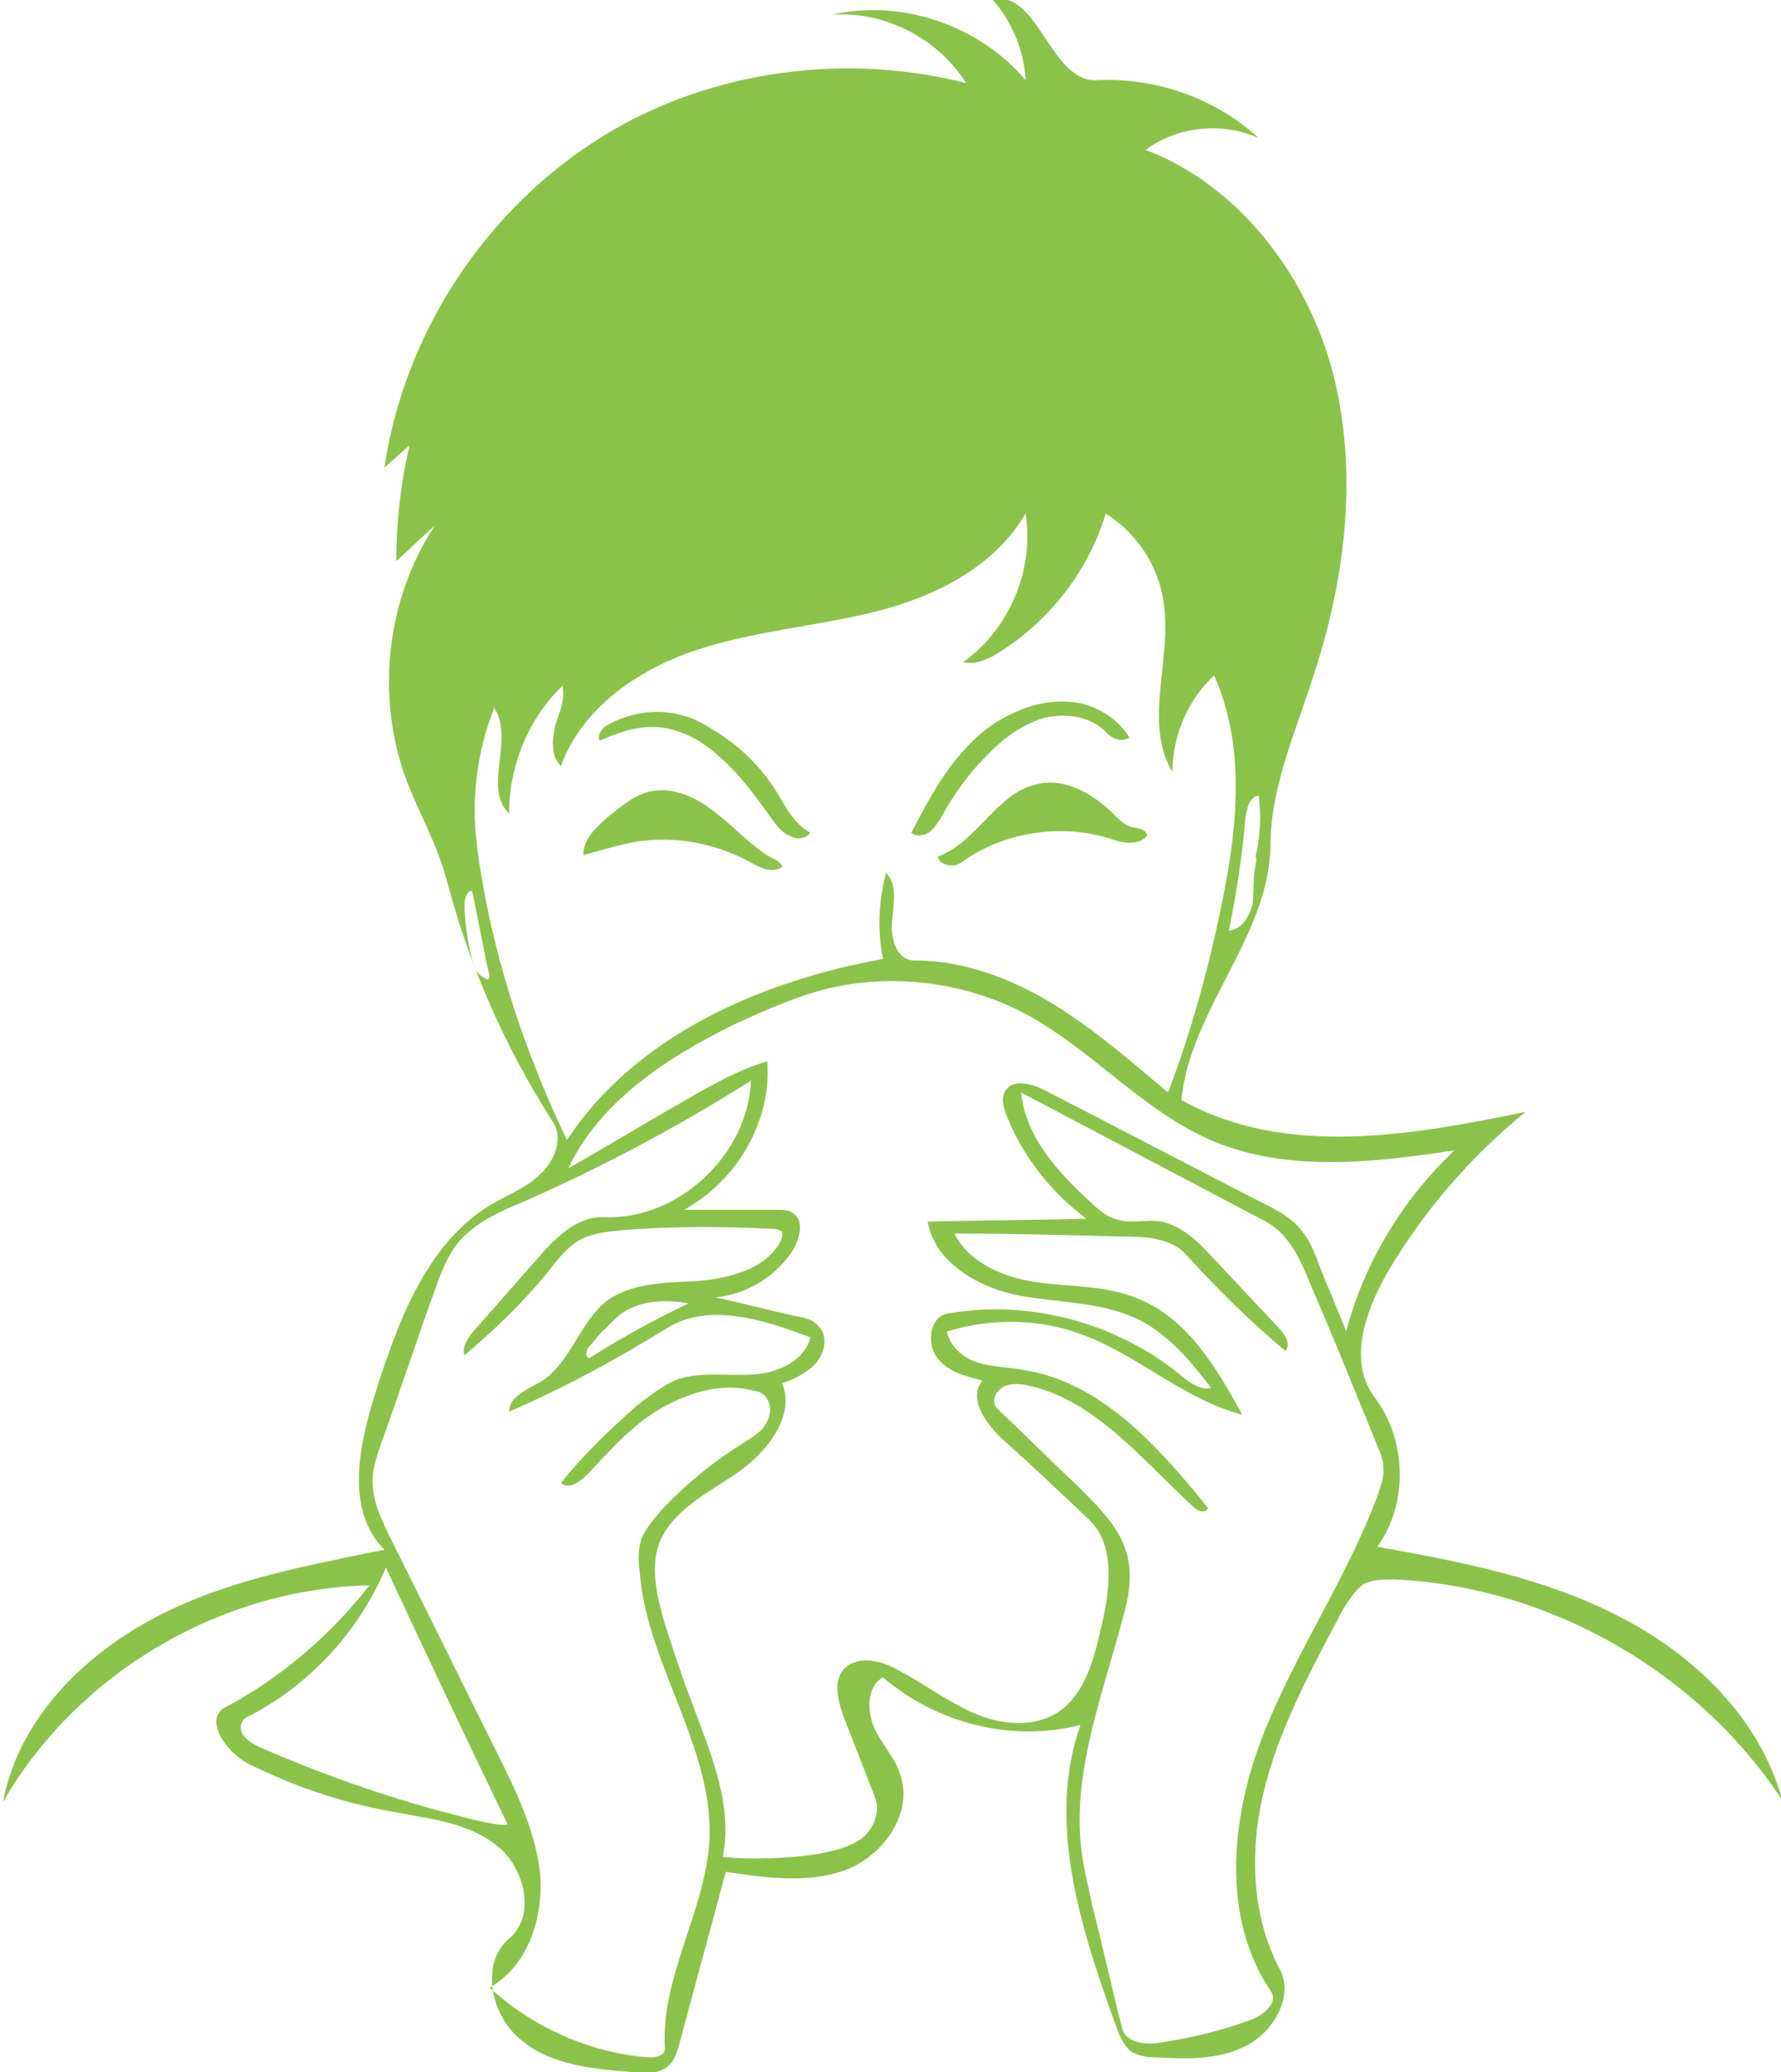 <?xml version="1.0" encoding="utf-8"?>
<!-- Generator: Adobe Illustrator 19.1.0, SVG Export Plug-In . SVG Version: 6.00 Build 0)  -->
<svg version="1.1" id="Layer_1" xmlns="http://www.w3.org/2000/svg" xmlns:xlink="http://www.w3.org/1999/xlink" x="0px" y="0px"
	 viewBox="0 0 120 139.6" style="enable-background:new 0 0 120 139.6;" xml:space="preserve">
<style type="text/css">
	.st0{fill:#8BC34A;}
</style>
<g id="allergy-lady2">
	<path class="st0" d="M88.6,45.2c-1.2,3.9-3,7.7-3,11.8c-0.1,6.1-5.4,11-6,17.1c6.9,3.9,15.5,2.4,23.2,0.8c-3.7,3-6.9,6.7-9.3,10.8
		c-1.5,2.6-2.7,6-0.9,8.4c2.2,2.9,2.3,7.2,0.2,10.1c5.6,1,11.3,2.1,16.3,4.7c5.1,2.6,9.5,6.9,11,12.4c-5.7-8.7-15.7-14.4-26.1-14.9
		c-0.7,0-1.5,0-2.1,0.3c-0.6,0.4-1,1.1-1.4,1.7c-2,3.8-4.1,7.6-5.2,11.7c-1.1,4.1-1.1,8.7,0.9,12.5c1,1.8-0.3,4.2-2.2,5.2
		c-1.9,1-4.1,0.9-6.1,0.8c-0.6,0-1.2-0.1-1.7-0.4c-0.5-0.4-0.8-1.1-1-1.7c-2.4-6.6-4.7-13.8-2.4-20.3c-4.6,1.2-9.7-0.1-13.3-3.2
		c-1.1,0.6-1.1,2.2-0.6,3.4c0.5,1.1,1.5,2.1,1.8,3.3c0.8,2.6-1.3,5.4-3.8,6.3c-2.5,0.9-5.3,0.5-8,0.1c-1,3.8-2.1,7.7-3.1,11.5
		c-0.2,0.6-0.3,1.2-0.8,1.6c-0.6,0.5-1.4,0.5-2.2,0.4c-2.6-0.2-5.5-0.4-7.6-2.1c-2.1-1.6-2.9-5.2-0.9-6.9c1.9-1.6,1-5-1-6.4
		c-2-1.5-4.6-1.7-7.1-2.2c-3.3-0.6-6.5-1.7-9.5-3.2c-1.5-0.8-3-3-1.5-3.8c3.8-2,7.1-4.9,9.7-8.2c-10,0.2-19.7,5.9-24.7,14.6
		c1-5.4,5.2-9.7,10-12.3s10.3-3.6,15.7-4.7c-2.7-2.7-1.7-7.2-0.5-10.9c1.5-4.7,3.4-9.7,7.6-12.3c1.2-0.7,2.5-1.2,3.4-2.1
		c1-0.9,1.6-2.5,0.8-3.6c-3.2-5-5.6-10.5-7.1-16.2c-0.6-2.3-1.8-4.4-2.7-6.7c-2.1-5.6-1.4-12.2,1.9-17.2c-0.9,0.8-1.7,1.6-2.6,2.4
		c0-2.6,0.3-5.3,0.9-7.8c-0.6,0.5-1.1,1-1.7,1.5c1.3-8.8,6.5-16.9,13.9-21.8C47,4.9,56.5,3.4,65.1,5.6c-1.9-3-5.5-4.9-9.1-4.6
		c4.7-1.1,10,0.7,13.1,4.4c-0.1-2-0.9-3.9-2.2-5.4c3-0.8,3.9,5.6,7,5.4c3.9-0.2,8,1.2,10.9,3.9c-2.4-1.1-5.5-0.8-7.6,0.8
		c6.3,2.4,10.9,8.5,12.6,15C91.5,31.7,90.7,38.7,88.6,45.2 M46.1,81.5c2.1,0,4.2,0,6.3,0c0.3,0,0.7,0,1,0.2c0.8,0.5,0.5,1.6,0.1,2.4
		c-1.1,1.8-3.1,3.1-5.3,3.3c1.9,0.4,3.7,0.9,5.6,1.3c0.5,0.1,1,0.2,1.3,0.6c0.7,0.6,0.5,1.8-0.1,2.5c-0.6,0.7-1.5,1.1-2.3,1.4
		c0.9,2.2-1,4.6-3,6c-2,1.4-4.4,2.5-5.3,4.8c-0.6,1.7-0.1,3.7,0.4,5.4c0.6,1.9,1.2,3.7,1.9,5.5c1.2,3.3,2.7,6.7,2,10.2
		c2.1,0.2,4.3,0.1,6.4-0.2c1-0.2,2-0.4,2.9-1c0.8-0.6,1.3-1.7,1-2.7c-0.7-1.8-1.4-3.6-2.1-5.4c-0.4-1.1-0.8-2.4-0.1-3.3
		c0.9-1,2.5-0.7,3.7,0c1.7,0.9,3.3,2.1,5.1,2.9c1.8,0.8,4,1,5.6,0c1.9-1.2,2.5-3.6,3-5.8c0.6-2.5,1-5.6-0.9-7.3
		c-1.9-1.8-3.8-3.6-5.7-5.3c-1.2-1.1-2.4-2.8-1.4-4c-1.2-0.3-2.4-0.6-3.1-1.6c-0.7-1-0.4-2.7,0.7-2.9c5.5-1,11.4,0.6,15.7,4.1
		c0.6,0.5,1.4,1.1,2.1,0.9c-1.3-1.7-2.6-3.3-4.5-4.4c-2.5-1.4-5.5-1.3-8.3-1.8c-2.8-0.5-5.8-2.2-6.3-5c3.6-0.1,7.1-0.1,10.7-0.2
		c-2.4-1.8-4.3-4.2-5.4-7c-0.2-0.6-0.4-1.2,0-1.7c0.5-0.7,1.7-0.4,2.5,0c4.9,2.5,9.8,5.1,14.7,7.6c1,0.5,2,1,2.7,1.9
		c0.5,0.6,0.8,1.3,1.1,2.1c0.6,1.6,1.3,3.1,1.9,4.7c1.2-4.6,3.8-8.9,7.3-12.2c-5.4,0.8-11.1,1.5-16.2-0.6c-4.8-2-8.3-6.3-12.9-8.7
		c-3.9-2-8.5-2.6-12.7-1.7c-2.3,0.5-4.5,1.5-6.7,2.5c-4.5,2.2-9.1,5.2-11.2,9.7c2.5-1.4,4.9-2.9,7.4-4.3c1.9-1.1,3.9-2.3,6-2.9
		C52,75.5,49.7,79.5,46.1,81.5 M37.9,46.2c-2.3,2.2-3.6,5.4-3.6,8.6c-1.8-1.7,0.4-5-1-7.1c-0.8,2-1.2,4-1.3,6.1
		c-0.1,2.3,0.3,4.5,0.7,6.7c1.1,5.6,3,11.1,5.5,16.3c4.6-7,13-10.7,21.3-12.2c-0.4-1.9-0.3-3.9,0.2-5.8c0.8,0.8,0.5,2.1,0.4,3.3
		c-0.1,1.1,0.3,2.6,1.5,2.6c3.3,0,6.5,1.2,9.3,2.9c2.8,1.7,5.3,3.9,7.8,6c1.6-4.2,2.8-8.6,3.7-13.1c1-5,1.5-10.3-0.6-15
		C80,47.2,79,49.6,79,52c-2-3.3,0-7.6-0.6-11.4c-0.3-2.4-1.8-4.7-3.9-6c-1.2,4-4,7.5-7.6,9.6c-0.6,0.3-1.3,0.6-2,0.4
		c3.1-2.2,4.8-6.2,4.2-10C67,38.2,63,40.2,59,41.2c-4,1-8.2,1.3-12.1,2.6c-3.9,1.3-7.7,3.9-9.1,7.8c-0.7-0.6-0.6-1.8-0.4-2.7
		C37.7,48,38.1,47.1,37.9,46.2 M43.2,103.7c0.3-0.7,0.8-1.3,1.3-1.9c1.7-1.8,3.5-3.3,5.6-4.6c0.6-0.4,1.2-0.7,1.5-1.3
		c0.4-0.6,0.4-1.4-0.1-1.9c-0.2-0.2-0.5-0.3-0.7-0.3c-2.1-0.6-4.4,0.1-6.3,1.2c-1.9,1.1-3.4,2.8-4.9,4.4c-0.5,0.5-1.3,1.1-1.8,0.6
		c1.5-1.9,3.3-3.6,5.1-5.2c0.9-0.7,1.8-1.4,2.8-1.8c1.6-0.5,3.3-0.2,5-0.3c1.7-0.1,3.5-0.9,3.9-2.5c-3.1-1.2-6.9-2.4-9.7-0.6
		c-3.4,2.1-6.9,4-10.6,5.6c0-1,1.2-1.5,2.1-2c2-1.2,2.6-3.9,4.4-5.4c1.7-1.3,4.1-1.3,6.2-1.4c2.2-0.2,4.6-0.8,5.6-2.7
		c0.1-0.2,0.2-0.6,0-0.7c-0.1,0-0.2-0.1-0.3-0.1c-3.6-0.2-7.2-0.2-10.7,0.1c-0.8,0.1-1.6,0.2-2.3,0.5c-1,0.5-1.7,1.4-2.4,2.3
		c-1.7,2.1-3.6,3.9-5.6,5.6c-0.2-0.5,0.2-1.1,0.5-1.5c1.5-1.7,2.9-3.3,4.4-5c1.2-1.4,2.7-2.9,4.5-2.8c5,0.2,9.7-4.2,9.9-9.2
		c-4.9,3.1-10,5.8-15.2,8.1c-1.7,0.7-3.5,1.5-4.6,2.9c-0.7,0.9-1.1,2-1.5,3.1c-1.2,3.3-2.3,6.7-3.5,10c-0.3,0.9-0.7,1.9-0.7,2.9
		c0,1.3,0.6,2.6,1.2,3.8c2.4,4.8,4.8,9.7,7.2,14.5c1.3,2.6,2.6,5.3,2.9,8.2c0.2,2.9-0.8,6.1-3.4,7.6c2.9,2.7,6.8,4.4,10.7,4.7
		c0.5,0,1.1-0.1,1.1-0.6c-0.3-4.8,2.7-9.2,3-14c0.3-6.3-4.2-11.8-4.7-18.1C43,105.1,43,104.4,43.2,103.7 M64.3,83.1
		c1,2,3.4,3,5.7,3.3c2.3,0.3,4.6,0.2,6.7,1.1c3.3,1.3,5.3,4.7,7,7.8c-3.9-1-7-4-10.8-5.4c-2.9-1.1-6.2-1.1-9.1-0.2
		c0.2,1,1.1,1.8,2.1,2.1c1,0.3,2.1,0.3,3.1,0.5c5.2,0.8,9.1,5.2,12.4,9.3c-0.2,0.4-0.7,0.2-1-0.1c-3.5-3.2-6.7-7.3-11.3-8.2
		c-0.6-0.1-1.2-0.1-1.6,0.2c-0.5,0.3-0.7,1-0.3,1.4c1.8,1.7,3.6,3.5,5.4,5.2c1.4,1.4,3,2.9,3.4,4.9c0.3,1.4,0,2.8-0.4,4.2
		c-1.3,4.9-3.2,9.8-2.8,14.8c0.1,1.5,0.5,2.9,0.8,4.4c0.7,2.7,1.3,5.5,2,8.2c0.2,1,1.6,1.2,2.6,1c2-0.3,4.1-0.8,6-1.5
		c0.9-0.3,2-1.2,1.4-2c-3.3-4.9-2.7-11.6-0.5-17.2c2.2-5.6,5.6-10.5,7.7-16.1c0.2-0.6,0.5-1.3,0.4-2c0-0.5-0.2-0.9-0.4-1.4
		c-1.5-3.7-3-7.4-4.6-11.1c-0.6-1.5-1.4-3.2-2.9-4c-5.5-2.9-11-5.8-16.5-8.7c0.3,3,2.5,5.4,4.7,7.4c0.5,0.5,1,0.9,1.6,1.1
		c1,0.4,2.2,0,3.2,0.2c1.3,0.3,2.4,1.3,3.3,2.3c1.5,1.6,3.1,3.3,4.6,4.9c0.4,0.4,0.8,1.1,0.4,1.5c-2.4-2-4.6-4.2-6.7-6.5
		c-1-1.1-2.7-1.2-4.3-1.2C71.9,83.2,68.1,83.1,64.3,83.1 M16.6,115.7c-0.4,0.2-0.5,0.8-0.2,1.2c0.3,0.4,0.7,0.6,1.1,0.8
		c4.8,2.1,9.8,3.8,14.9,5c0.6,0.1,1.2,0.3,1.8,0.2c-2.8-5.8-5.5-11.5-8.2-17.3C24.2,109.9,20.8,113.6,16.6,115.7 M84.8,53.6
		c-0.7,0.1-0.8,1-0.9,1.6c-0.2,2.5-0.6,5-1.1,7.5c0.9-0.1,1.4-1,1.6-1.8c0.1-0.9,0-1.8,0.2-2.6c0-0.2,0.1-0.4,0-0.6
		C84.9,56.4,85,54.9,84.8,53.6 M39.7,90.7c-0.2,0.2-0.3,0.7,0,0.8c2.2-1.4,4.4-2.6,6.7-3.7c-1.7-0.3-3.6-0.2-4.9,1
		c-0.2,0.2-0.5,0.5-0.7,0.7C40.4,89.8,40.1,90.3,39.7,90.7 M31.3,60.9c0,1.2,0.2,2.5,0.5,3.7c0.1,0.3,0.2,0.6,0.3,0.8
		c0.2,0.3,0.5,0.5,0.8,0.6c0.1-0.2,0.1-0.4,0-0.6c-0.4-1.8-0.7-3.6-1.1-5.4C31.5,60,31.3,60.5,31.3,60.9"/>
	<path class="st0" d="M41,55c0.9-0.7,1.8-1.5,2.9-1.7c1.6-0.3,3.2,0.5,4.5,1.6c1.3,1,2.4,2.3,3.8,3c0.2,0.1,0.5,0.3,0.5,0.5
		c-0.7,0.5-1.6,0-2.3-0.4c-2.3-1.2-4.9-1.7-7.5-1.3c-1.2,0.2-2.4,0.6-3.6,0.9C39.3,56.5,40.2,55.7,41,55"/>
	<path class="st0" d="M63.2,57.7c2.7-1,4-4.4,6.8-4.9c1.9-0.4,3.8,0.8,5.1,2.1c0.3,0.3,0.7,0.7,1.1,0.8c0.4,0.1,1,0.1,1.1,0.6
		c-0.6,0.7-1.7,0.5-2.5,0.2c-3.2-1-6.8-0.5-9.6,1.3c-0.3,0.2-0.6,0.5-1,0.5C63.7,58.3,63.2,58.1,63.2,57.7"/>
	<path class="st0" d="M41,48.8c1.5-0.8,3.3-1.1,5-0.6c0.8,0.2,1.5,0.6,2.1,1c1.7,1,3.2,2.5,4.2,4.1c0.6,1,1.2,2.2,2.3,2.8
		c-0.3,0.4-0.9,0.5-1.4,0.2c-0.5-0.2-0.8-0.6-1.1-1c-1.1-1.5-2.2-3.1-3.6-4.3c-1.4-1.3-3.2-2.2-5.1-2c-1.1,0.1-2.1,0.5-3,0.9
		C40.2,49.5,40.6,49,41,48.8"/>
	<path class="st0" d="M76.1,49.7c-0.5,0.3-1.1,0.1-1.5-0.3c-1.1-1.2-2.9-1.4-4.4-1c-1.5,0.5-2.8,1.5-3.9,2.7c-1.1,1.1-2,2.4-2.8,3.8
		c-0.2,0.4-0.5,0.8-0.8,1.1c-0.4,0.3-0.9,0.4-1.3,0.1c1.4-2.7,2.9-5.5,5.5-7.3c0.6-0.4,1.2-0.7,1.9-1c1.3-0.5,2.7-0.7,4.1-0.4
		C74.1,47.7,75.4,48.5,76.1,49.7"/>
</g>
</svg>

